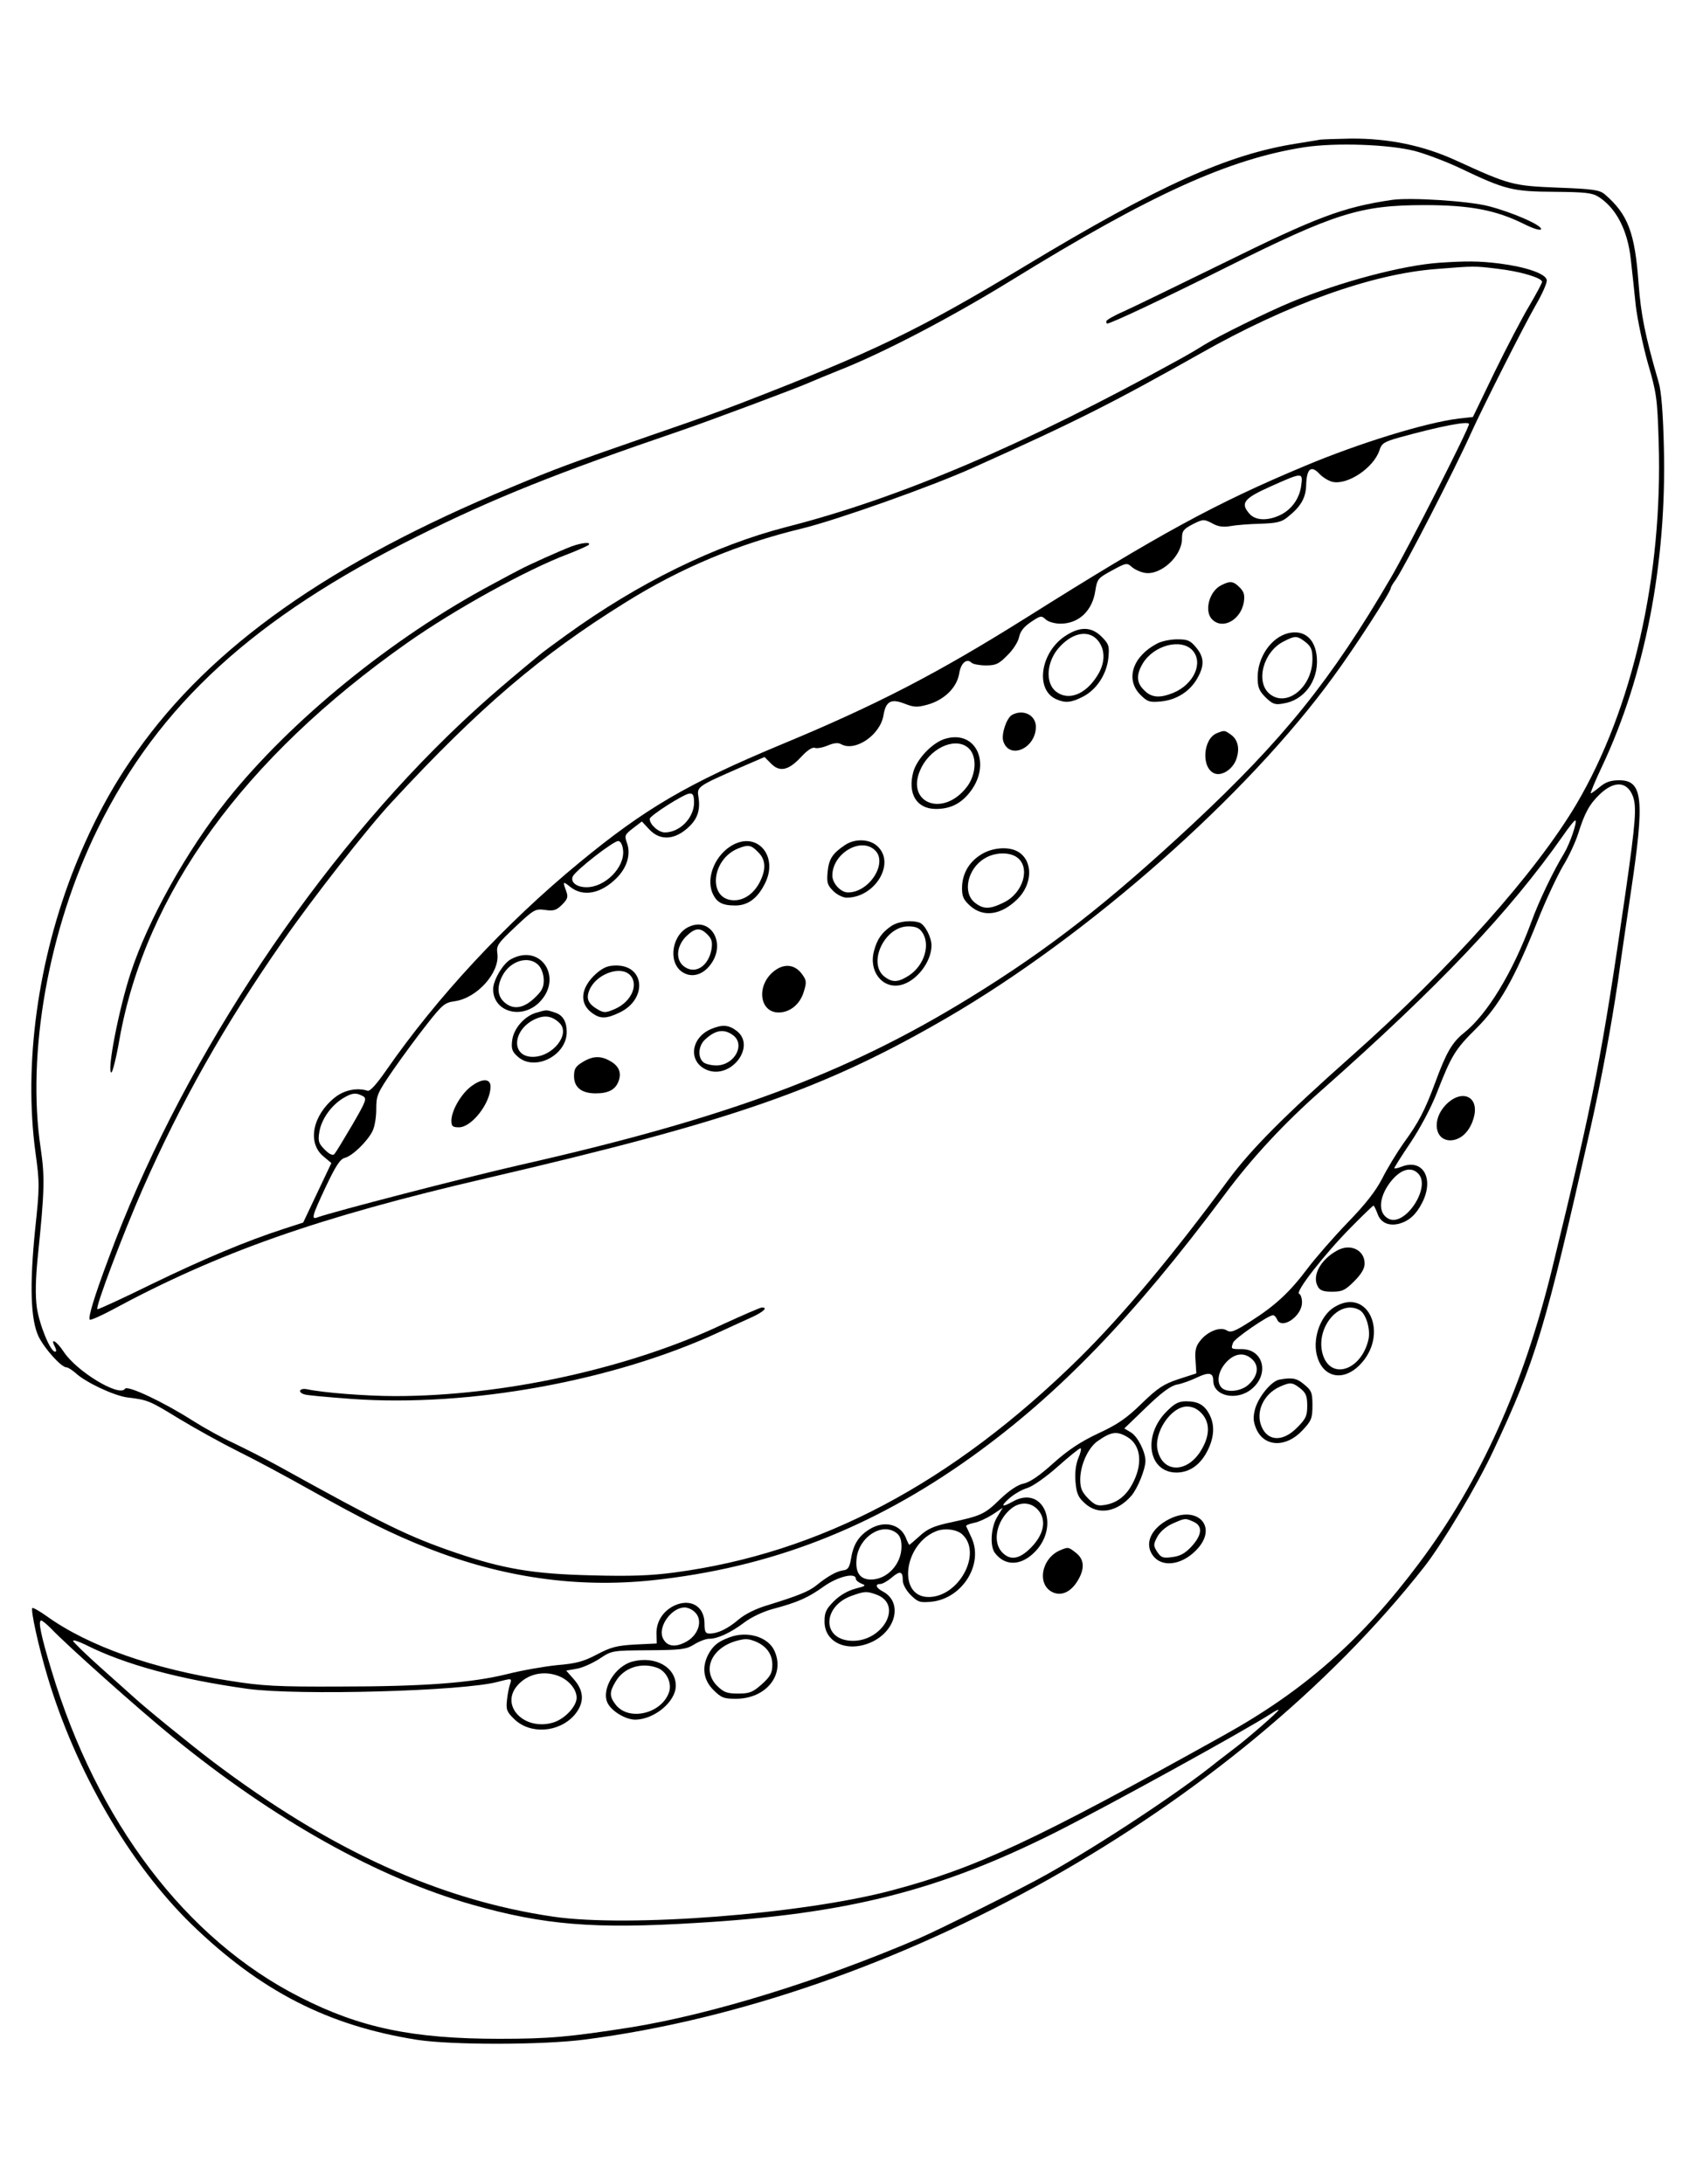 <?xml version="1.0" standalone="no"?>
<!DOCTYPE svg PUBLIC "-//W3C//DTD SVG 20010904//EN"
 "http://www.w3.org/TR/2001/REC-SVG-20010904/DTD/svg10.dtd">
<svg version="1.0" xmlns="http://www.w3.org/2000/svg"
 width="650pt" height="837pt" viewBox="0 0 650 837"
 preserveAspectRatio="xMidYMid meet">
<g transform="translate(0,837) scale(0.1,-0.1)"
fill="#000000" stroke="none">
<path d="M5060 7835 c-8 -2 -49 -8 -90 -15 -263 -41 -526 -159 -1039 -468
-413 -249 -582 -330 -1091 -527 -92 -35 -141 -53 -350 -125 -314 -109 -355
-124 -530 -197 -696 -289 -1150 -609 -1436 -1014 -95 -133 -170 -274 -237
-440 -142 -357 -197 -756 -151 -1096 16 -116 16 -132 -1 -291 -22 -216 -18
-349 13 -414 24 -48 87 -118 107 -118 6 0 21 -10 34 -21 38 -36 147 -87 198
-94 81 -10 85 -12 198 -81 61 -37 162 -93 226 -125 65 -32 188 -98 275 -147
209 -117 315 -170 454 -225 285 -112 570 -153 859 -123 452 48 842 199 1226
474 334 240 619 536 967 1002 106 143 230 276 373 402 449 397 720 683 925
975 24 35 45 61 48 59 7 -7 -22 -91 -44 -127 -39 -64 -95 -179 -125 -262 -71
-193 -169 -354 -258 -425 -46 -37 -68 -75 -111 -192 -39 -105 -63 -152 -121
-231 -26 -37 -63 -98 -82 -136 -25 -48 -63 -97 -132 -168 -53 -55 -122 -134
-153 -175 -69 -92 -124 -143 -220 -204 -61 -39 -75 -44 -91 -34 -24 15 -74 -4
-102 -41 -16 -20 -20 -37 -17 -75 l3 -49 -68 -22 c-57 -19 -79 -33 -141 -93
-57 -56 -93 -81 -167 -115 -68 -32 -116 -64 -173 -115 -52 -47 -89 -72 -112
-77 -22 -4 -54 -25 -91 -60 -59 -58 -73 -64 -194 -90 -60 -13 -85 -24 -114
-51 -21 -19 -39 -34 -40 -34 -1 0 -8 13 -14 29 -22 51 -83 65 -138 31 -41 -25
-62 -57 -71 -111 -6 -36 -12 -45 -32 -47 -25 -4 -59 -23 -102 -58 -29 -23 -69
-39 -185 -75 -45 -13 -87 -34 -112 -55 -41 -35 -79 -54 -112 -54 -15 0 -19 7
-19 39 0 66 -54 97 -116 68 -43 -21 -69 -61 -68 -108 l1 -37 -83 -4 c-70 -4
-93 -10 -146 -38 -51 -27 -80 -35 -153 -41 -49 -5 -135 -20 -190 -34 -137 -34
-320 -48 -645 -48 -237 -1 -295 2 -419 22 -294 45 -542 133 -701 247 -28 20
-53 34 -56 32 -7 -8 23 -145 57 -259 108 -365 316 -722 553 -953 264 -256 523
-389 866 -443 131 -20 477 -20 640 1 1188 153 2490 885 3218 1811 68 86 204
314 265 445 163 347 200 470 373 1238 42 186 78 383 105 562 10 74 33 230 50
345 53 354 45 425 -45 425 -33 0 -52 -7 -74 -25 -17 -14 -32 -25 -35 -25 -3 0
16 46 43 103 165 350 248 779 237 1222 -3 131 -10 217 -20 250 -52 179 -68
259 -77 379 -14 195 -41 265 -129 341 -20 17 -43 21 -180 26 -172 7 -185 10
-388 103 -128 59 -261 86 -406 85 -56 -1 -109 -3 -117 -4z m364 -44 c44 -12
123 -42 175 -67 170 -81 198 -88 357 -89 119 -1 146 -4 170 -19 68 -43 112
-128 124 -239 5 -45 14 -125 19 -177 6 -52 27 -151 46 -220 34 -116 37 -137
42 -305 16 -512 -100 -1021 -315 -1386 -155 -262 -479 -626 -862 -966 -258
-229 -384 -356 -471 -473 -219 -297 -408 -522 -573 -685 -487 -479 -993 -747
-1551 -821 -89 -12 -171 -15 -315 -11 -227 5 -342 25 -527 88 -180 62 -268
105 -678 332 -49 27 -126 66 -170 87 -44 20 -114 59 -155 85 -111 71 -252 138
-261 123 -21 -33 -185 66 -235 142 -27 41 -53 56 -34 20 6 -12 7 -20 1 -20
-18 0 -61 105 -70 171 -6 46 -5 106 4 195 26 252 27 304 11 413 -55 364 30
842 219 1226 234 475 598 808 1225 1120 290 145 535 243 1010 405 119 41 448
164 492 184 18 8 67 28 109 45 169 66 430 202 664 346 535 330 835 466 1125
511 119 18 323 11 424 -15z m834 -2472 c15 -41 11 -96 -28 -369 -91 -629 -121
-784 -281 -1440 -110 -450 -274 -815 -510 -1130 -220 -294 -439 -488 -749
-660 -729 -406 -950 -509 -1275 -595 -340 -90 -1005 -142 -1294 -100 -437 64
-855 254 -1306 595 -92 70 -260 207 -301 245 -6 5 -61 55 -122 109 -62 55
-112 104 -112 108 0 5 21 -2 48 -15 150 -76 362 -133 622 -169 193 -26 825 -9
958 27 54 14 54 14 47 -8 -4 -12 -10 -40 -12 -62 -4 -36 -1 -45 28 -73 61 -59
170 -52 230 15 39 46 39 91 -1 137 l-30 34 39 7 c22 3 61 21 88 38 48 32 48
32 188 33 125 1 144 3 175 22 19 12 45 22 58 22 33 0 82 23 134 62 26 20 72
42 109 52 98 26 137 44 197 87 54 38 122 54 122 29 0 -6 10 -14 22 -19 19 -7
15 -9 -24 -19 -29 -8 -59 -25 -82 -48 -30 -30 -36 -43 -36 -78 0 -83 92 -121
184 -77 92 45 115 152 40 192 -27 14 -32 29 -10 29 8 0 28 11 44 25 32 27 42
24 42 -12 0 -14 13 -38 30 -55 28 -28 36 -30 80 -26 117 12 200 142 154 244
-10 21 -19 42 -21 45 -2 4 11 9 29 13 18 3 50 18 72 32 l39 26 -21 -35 c-24
-38 -29 -112 -9 -138 37 -49 94 -50 145 -4 110 99 44 270 -78 200 -41 -23 -46
-17 -12 13 18 16 49 34 70 40 21 7 70 41 116 82 43 38 82 70 87 70 4 0 1 -17
-8 -37 -10 -25 -14 -56 -11 -92 4 -45 10 -59 37 -83 50 -45 122 -33 177 30 24
28 54 102 54 134 0 34 -30 94 -56 109 l-25 15 84 81 c58 56 93 82 117 87 19 3
54 16 77 27 46 22 63 19 63 -12 0 -60 92 -79 148 -31 68 57 44 152 -39 152
-42 0 -42 0 -33 25 7 17 135 105 153 105 5 0 11 -7 15 -15 16 -43 96 10 96 64
0 16 -5 31 -11 33 -17 6 100 155 197 253 46 47 86 85 88 85 2 0 9 -14 15 -30
12 -36 44 -50 85 -39 37 11 64 35 87 81 46 91 3 168 -77 138 -15 -6 -28 -9
-30 -7 -2 1 26 45 61 97 37 55 79 134 101 190 57 146 70 168 153 250 88 88
144 187 235 414 30 76 74 169 96 207 23 37 49 94 59 126 24 77 43 112 83 150
55 52 104 49 126 -8z m-823 -1446 c52 -51 -51 -207 -114 -173 -40 21 -37 80 6
138 38 50 80 64 108 35z m-634 -714 c26 -26 19 -64 -17 -96 -28 -25 -82 -31
-102 -11 -21 21 -13 64 17 97 34 37 72 40 102 10z m-480 -296 c53 -32 60 -106
17 -183 -24 -44 -59 -70 -103 -77 -29 -5 -39 -1 -65 25 -24 25 -30 39 -30 74
1 55 30 119 66 145 53 37 74 40 115 16z m-338 -285 c28 -38 16 -91 -33 -140
-44 -44 -79 -49 -110 -16 -38 41 -20 123 37 168 36 28 80 23 106 -12z m-548
-82 c14 -10 20 -26 20 -53 0 -67 -55 -126 -117 -126 -42 0 -61 27 -55 81 9 82
97 139 152 98z m253 -6 c78 -72 -13 -240 -129 -240 -121 0 -96 205 31 253 33
12 77 6 98 -13z m-331 -230 c111 -39 21 -191 -104 -177 -105 12 -97 134 12
172 49 17 55 18 92 5z m-695 -67 c35 -31 15 -93 -39 -118 -41 -20 -71 -12 -84
21 -16 44 36 114 85 114 11 0 28 -7 38 -17z m-2466 -64 c56 -60 340 -313 463
-413 393 -321 789 -542 1151 -645 275 -78 467 -94 857 -70 579 34 931 123
1378 347 214 108 731 393 828 456 15 10 27 16 27 13 0 -6 -118 -109 -169 -147
-18 -14 -47 -36 -65 -50 -140 -114 -447 -317 -656 -434 -80 -46 -415 -213
-490 -245 -381 -163 -793 -290 -1102 -340 -236 -37 -314 -44 -503 -44 -333 0
-535 42 -766 160 -437 222 -777 671 -952 1253 -40 132 -52 190 -39 190 4 0 21
-14 38 -31z m1948 -183 c38 -16 66 -51 66 -82 0 -33 -46 -82 -90 -95 -110 -33
-205 64 -137 142 39 45 103 59 161 35z"/>
<path d="M5335 7604 c-189 -28 -289 -66 -650 -244 -176 -86 -348 -170 -382
-185 -35 -15 -63 -32 -63 -36 0 -5 1 -9 3 -9 15 0 228 101 456 215 418 209
516 239 761 239 174 0 274 -19 382 -73 32 -16 60 -25 64 -20 8 14 -108 65
-201 89 -78 20 -299 34 -370 24z"/>
<path d="M5515 7363 c-141 -10 -378 -73 -565 -150 -94 -39 -283 -132 -339
-167 -20 -13 -63 -38 -96 -56 -590 -325 -1067 -529 -1503 -640 -274 -71 -564
-213 -841 -413 -47 -34 -95 -69 -106 -79 -153 -126 -241 -203 -349 -308 -543
-529 -1035 -1285 -1299 -2000 -56 -149 -80 -230 -73 -237 3 -3 40 13 83 36
413 223 793 356 1438 506 946 220 1293 341 1765 615 542 315 1151 853 1481
1308 83 113 219 324 219 338 0 3 8 18 19 32 35 51 226 422 291 567 43 95 201
408 246 486 25 43 44 86 42 96 -4 24 -79 50 -180 63 -80 10 -128 10 -233 3z
m225 -23 c87 -10 170 -35 170 -50 0 -5 -22 -46 -49 -92 -27 -45 -87 -160 -133
-254 l-83 -172 -54 -6 c-125 -15 -382 -94 -591 -182 -340 -142 -558 -261
-1065 -580 -341 -214 -574 -335 -943 -488 -355 -148 -520 -244 -772 -452 -283
-233 -545 -515 -740 -796 -36 -52 -62 -81 -71 -78 -40 13 -90 3 -126 -26 -85
-68 -106 -173 -44 -225 l31 -26 -54 -114 -54 -114 -74 -24 c-142 -46 -305
-114 -507 -212 -112 -55 -205 -98 -208 -96 -8 8 99 290 173 459 149 338 313
628 537 950 113 163 328 438 420 536 333 360 570 562 892 762 214 134 435 226
680 285 131 32 496 161 655 233 395 177 538 250 870 437 333 189 657 305 903
324 150 12 146 12 237 1z m-110 -595 c0 -17 -231 -472 -300 -590 -229 -392
-411 -618 -760 -944 -326 -303 -550 -478 -854 -665 -473 -291 -931 -461 -1726
-641 -210 -48 -716 -179 -773 -200 -25 -10 -22 3 32 118 38 80 55 106 73 110
29 8 84 61 105 101 9 17 15 54 15 85 0 52 3 61 65 151 36 52 95 132 130 176
58 74 68 82 105 87 87 12 175 111 164 184 -4 30 2 38 70 102 70 66 76 69 113
64 33 -5 44 -1 65 20 22 22 24 30 16 52 -14 38 -13 39 16 16 49 -39 117 -26
177 34 41 41 56 93 39 137 -9 26 -7 30 24 54 l34 26 29 -31 c42 -45 101 -40
155 14 31 31 40 64 33 111 -7 39 -4 41 163 114 l90 39 26 -26 c33 -33 67 -25
115 27 23 25 43 38 52 34 8 -3 30 1 49 9 24 10 40 12 52 5 54 -30 150 36 162
111 9 54 29 65 82 44 36 -14 48 -14 88 -3 63 18 111 65 120 118 6 41 29 61 48
42 5 -5 30 -10 54 -10 38 0 50 5 83 39 22 21 42 53 45 71 5 22 19 39 46 57 36
24 39 25 56 9 10 -9 35 -16 56 -16 71 0 123 50 134 127 7 44 10 48 64 77 53
29 57 30 75 14 11 -10 33 -20 49 -23 61 -12 144 63 144 131 0 29 5 36 41 55
40 20 43 20 74 4 22 -13 43 -16 71 -11 21 4 73 8 114 9 60 2 81 6 103 24 52
41 72 74 73 126 2 61 19 75 50 42 12 -13 34 -27 49 -31 58 -15 160 53 182 121
8 26 18 32 74 48 159 44 269 65 269 52z m-643 -235 c-6 -50 -37 -93 -81 -114
-49 -23 -95 -21 -118 6 -35 40 -21 58 82 104 121 54 124 55 117 4z m-2327
-1217 c-1 -58 -55 -113 -112 -113 -24 0 -58 30 -58 52 0 12 133 97 153 97 13
1 17 -7 17 -36z m-272 -181 c7 -66 -69 -142 -140 -142 -38 0 -62 19 -53 41 10
23 159 139 175 136 9 -1 16 -15 18 -35z m-998 -942 c17 -9 14 -18 -40 -111
-33 -56 -63 -106 -69 -112 -6 -6 -19 0 -36 17 -24 24 -27 33 -21 69 8 48 45
100 90 128 35 21 49 23 76 9z"/>
<path d="M4680 6127 c-46 -23 -66 -100 -34 -131 40 -40 109 -2 121 66 4 28 1
40 -16 57 -24 24 -36 26 -71 8z"/>
<path d="M4083 5933 c-95 -62 -117 -205 -36 -242 35 -16 58 -14 103 9 53 27
92 87 98 150 4 44 2 52 -26 80 -39 39 -83 40 -139 3z m126 -19 c28 -36 27 -86
-4 -134 -45 -72 -111 -97 -158 -60 -43 34 -36 118 15 172 52 56 113 65 147 22z"/>
<path d="M4935 5943 c-64 -17 -115 -92 -115 -168 0 -38 5 -52 30 -77 27 -26
36 -30 68 -24 80 12 135 87 129 174 -5 74 -49 111 -112 95z m69 -34 c21 -17
26 -29 26 -65 0 -106 -97 -186 -163 -134 -57 45 -26 163 53 202 44 23 52 22
84 -3z"/>
<path d="M4435 5904 c-94 -49 -123 -137 -65 -196 28 -28 36 -30 80 -26 60 6
111 39 139 89 28 49 26 81 -5 118 -22 27 -33 31 -72 31 -26 0 -60 -7 -77 -16z
m135 -26 c43 -47 6 -130 -73 -163 -52 -21 -84 -19 -112 10 -30 29 -31 59 -5
103 42 69 146 97 190 50z"/>
<path d="M3878 5630 c-21 -13 -41 -74 -33 -100 23 -73 125 -28 125 55 0 45
-49 69 -92 45z"/>
<path d="M4663 5560 c-53 -22 -60 -134 -8 -154 27 -10 65 13 81 49 17 42 10
80 -19 100 -24 17 -24 17 -54 5z"/>
<path d="M3623 5539 c-49 -14 -109 -77 -123 -128 -22 -83 13 -141 87 -141 52
0 92 18 126 59 90 108 31 246 -90 210z m93 -40 c29 -32 24 -99 -10 -144 -94
-123 -243 -59 -174 75 42 81 139 118 184 69z"/>
<path d="M2812 5134 c-68 -35 -107 -123 -82 -185 16 -37 37 -49 88 -49 48 0
85 27 113 83 53 102 -24 199 -119 151z m93 -29 c29 -28 32 -63 9 -111 -22 -46
-60 -74 -100 -74 -102 0 -90 157 16 199 38 15 49 13 75 -14z"/>
<path d="M3239 5132 c-48 -32 -62 -53 -67 -102 -4 -42 -1 -52 21 -74 15 -15
38 -26 52 -26 107 0 187 129 120 195 -29 30 -87 33 -126 7z m113 -19 c53 -47
-19 -163 -102 -163 -28 0 -60 35 -60 65 0 83 107 148 162 98z"/>
<path d="M3758 5094 c-46 -29 -71 -75 -71 -128 0 -32 6 -45 32 -68 50 -44 117
-35 179 25 59 57 62 145 7 181 -36 24 -103 19 -147 -10z m139 -9 c54 -38 25
-138 -51 -174 -53 -26 -77 -26 -110 0 -48 38 -28 130 37 169 38 24 94 26 124
5z"/>
<path d="M3417 4822 c-37 -25 -55 -50 -67 -95 -22 -78 31 -147 101 -132 60 13
119 88 119 152 0 31 -25 79 -45 87 -31 11 -80 6 -108 -12z m117 -24 c33 -47 9
-127 -50 -166 -40 -26 -62 -28 -91 -7 -71 49 -5 195 88 195 28 0 42 -6 53 -22z"/>
<path d="M2644 4820 c-67 -27 -86 -133 -32 -173 37 -27 84 -14 115 32 54 79
-3 175 -83 141z m67 -31 c17 -17 20 -29 16 -56 -11 -64 -60 -97 -102 -69 -37
24 -34 78 4 117 35 34 54 36 82 8z"/>
<path d="M1958 4694 c-30 -16 -68 -80 -68 -115 0 -84 104 -117 173 -54 99 93
12 233 -105 169z m107 -24 c11 -12 19 -36 19 -57 0 -28 -8 -42 -37 -69 -43
-40 -82 -44 -115 -14 -26 24 -28 59 -7 100 31 60 104 80 140 40z"/>
<path d="M2286 4640 c-62 -55 -68 -117 -14 -154 30 -21 53 -20 103 4 106 51
97 180 -13 180 -32 0 -49 -7 -76 -30z m128 -6 c35 -35 7 -101 -54 -129 -38
-17 -45 -17 -68 -4 -38 22 -47 42 -33 75 25 61 118 95 155 58z"/>
<path d="M2960 4643 c-62 -56 -47 -153 24 -153 44 0 83 32 97 81 11 35 10 43
-8 67 -29 39 -73 41 -113 5z"/>
<path d="M2055 4489 c-45 -13 -86 -60 -92 -105 -4 -32 -1 -43 20 -62 64 -60
189 2 189 93 0 39 -14 64 -43 74 -36 12 -33 12 -74 0z m89 -39 c44 -42 -25
-130 -102 -130 -86 0 -78 107 12 146 35 15 63 10 90 -16z"/>
<path d="M2724 4426 c-78 -34 -87 -126 -15 -156 92 -38 190 90 115 149 -31 24
-56 26 -100 7z m84 -22 c50 -35 9 -115 -61 -117 -20 0 -42 5 -51 12 -23 19
-20 64 7 88 39 36 71 41 105 17z"/>
<path d="M2233 4300 c-27 -16 -33 -26 -33 -54 0 -43 29 -66 83 -66 48 0 75 14
87 45 13 33 3 59 -30 78 -37 22 -68 21 -107 -3z"/>
<path d="M1802 4204 c-37 -30 -72 -91 -72 -129 0 -21 5 -25 29 -25 49 0 121
93 121 156 0 33 -35 32 -78 -2z"/>
<path d="M2190 6276 c-42 -16 -165 -71 -200 -90 -14 -7 -61 -32 -105 -56 -382
-204 -769 -519 -1014 -825 -154 -193 -304 -461 -370 -663 -45 -136 -93 -382
-74 -382 4 0 19 57 31 128 100 559 476 1077 1102 1518 183 129 461 282 615
340 39 15 74 31 80 35 14 13 -24 10 -65 -5z"/>
<path d="M2770 3295 c-360 -170 -843 -275 -1255 -275 -113 0 -276 13 -337 26
-29 6 -39 -10 -13 -19 8 -4 90 -11 184 -18 449 -32 1004 69 1407 256 44 20
100 46 127 58 45 21 62 38 35 36 -7 -1 -74 -30 -148 -64z"/>
<path d="M5541 4136 c-54 -56 -43 -136 18 -136 42 1 78 38 91 94 17 77 -50
103 -109 42z"/>
<path d="M5125 3578 c-64 -35 -97 -96 -75 -137 8 -16 21 -21 55 -21 39 0 50 5
85 40 28 28 40 49 40 68 0 52 -55 78 -105 50z"/>
<path d="M5114 3361 c-56 -34 -87 -128 -64 -195 25 -76 99 -89 160 -28 116
116 35 303 -96 223z m96 -11 c25 -13 43 -73 35 -112 -26 -117 -141 -158 -174
-63 -34 101 59 218 139 175z"/>
<path d="M4903 3083 c-31 -6 -80 -66 -93 -113 -8 -31 -7 -47 4 -74 30 -72 115
-75 178 -7 34 36 38 46 38 95 0 48 -3 57 -31 80 -29 25 -47 28 -96 19z m81
-34 c21 -17 26 -29 26 -66 0 -39 -5 -50 -39 -84 -54 -55 -112 -53 -136 4 -24
57 8 125 70 153 41 18 48 17 79 -7z"/>
<path d="M4471 2961 c-93 -93 -70 -234 38 -234 51 0 93 31 120 86 25 51 27 97
6 137 -19 36 -43 50 -89 50 -29 0 -44 -8 -75 -39z m134 -7 c33 -35 32 -85 0
-139 -52 -90 -147 -92 -168 -4 -17 68 51 169 112 169 22 0 40 -9 56 -26z"/>
<path d="M4482 2549 c-72 -36 -98 -96 -62 -142 38 -48 119 -32 174 33 71 85
-9 161 -112 109z m93 -11 c35 -16 32 -50 -8 -94 -24 -26 -43 -37 -74 -41 -36
-5 -43 -2 -58 20 -15 24 -15 28 0 57 10 19 32 39 58 51 50 22 49 22 82 7z"/>
<path d="M4065 2430 c-74 -30 -93 -133 -30 -162 33 -15 69 1 95 44 28 46 26
82 -6 107 -29 23 -30 23 -59 11z"/>
<path d="M2797 2096 c-46 -17 -64 -32 -83 -67 -25 -49 -18 -97 20 -135 30 -30
40 -34 86 -34 116 0 190 92 148 184 -24 53 -103 77 -171 52z m95 -15 c44 -17
68 -49 68 -90 0 -32 -7 -45 -40 -75 -35 -31 -47 -36 -91 -36 -43 0 -55 5 -80
29 -59 59 -25 143 70 172 36 10 46 10 73 0z"/>
<path d="M2425 2003 c-67 -17 -121 -105 -97 -158 15 -32 69 -65 107 -65 73 1
155 69 155 130 0 71 -78 115 -165 93z m93 -24 c35 -12 57 -56 47 -91 -26 -84
-154 -116 -205 -51 -25 32 -25 49 0 90 31 52 97 74 158 52z"/>
</g>
</svg>
